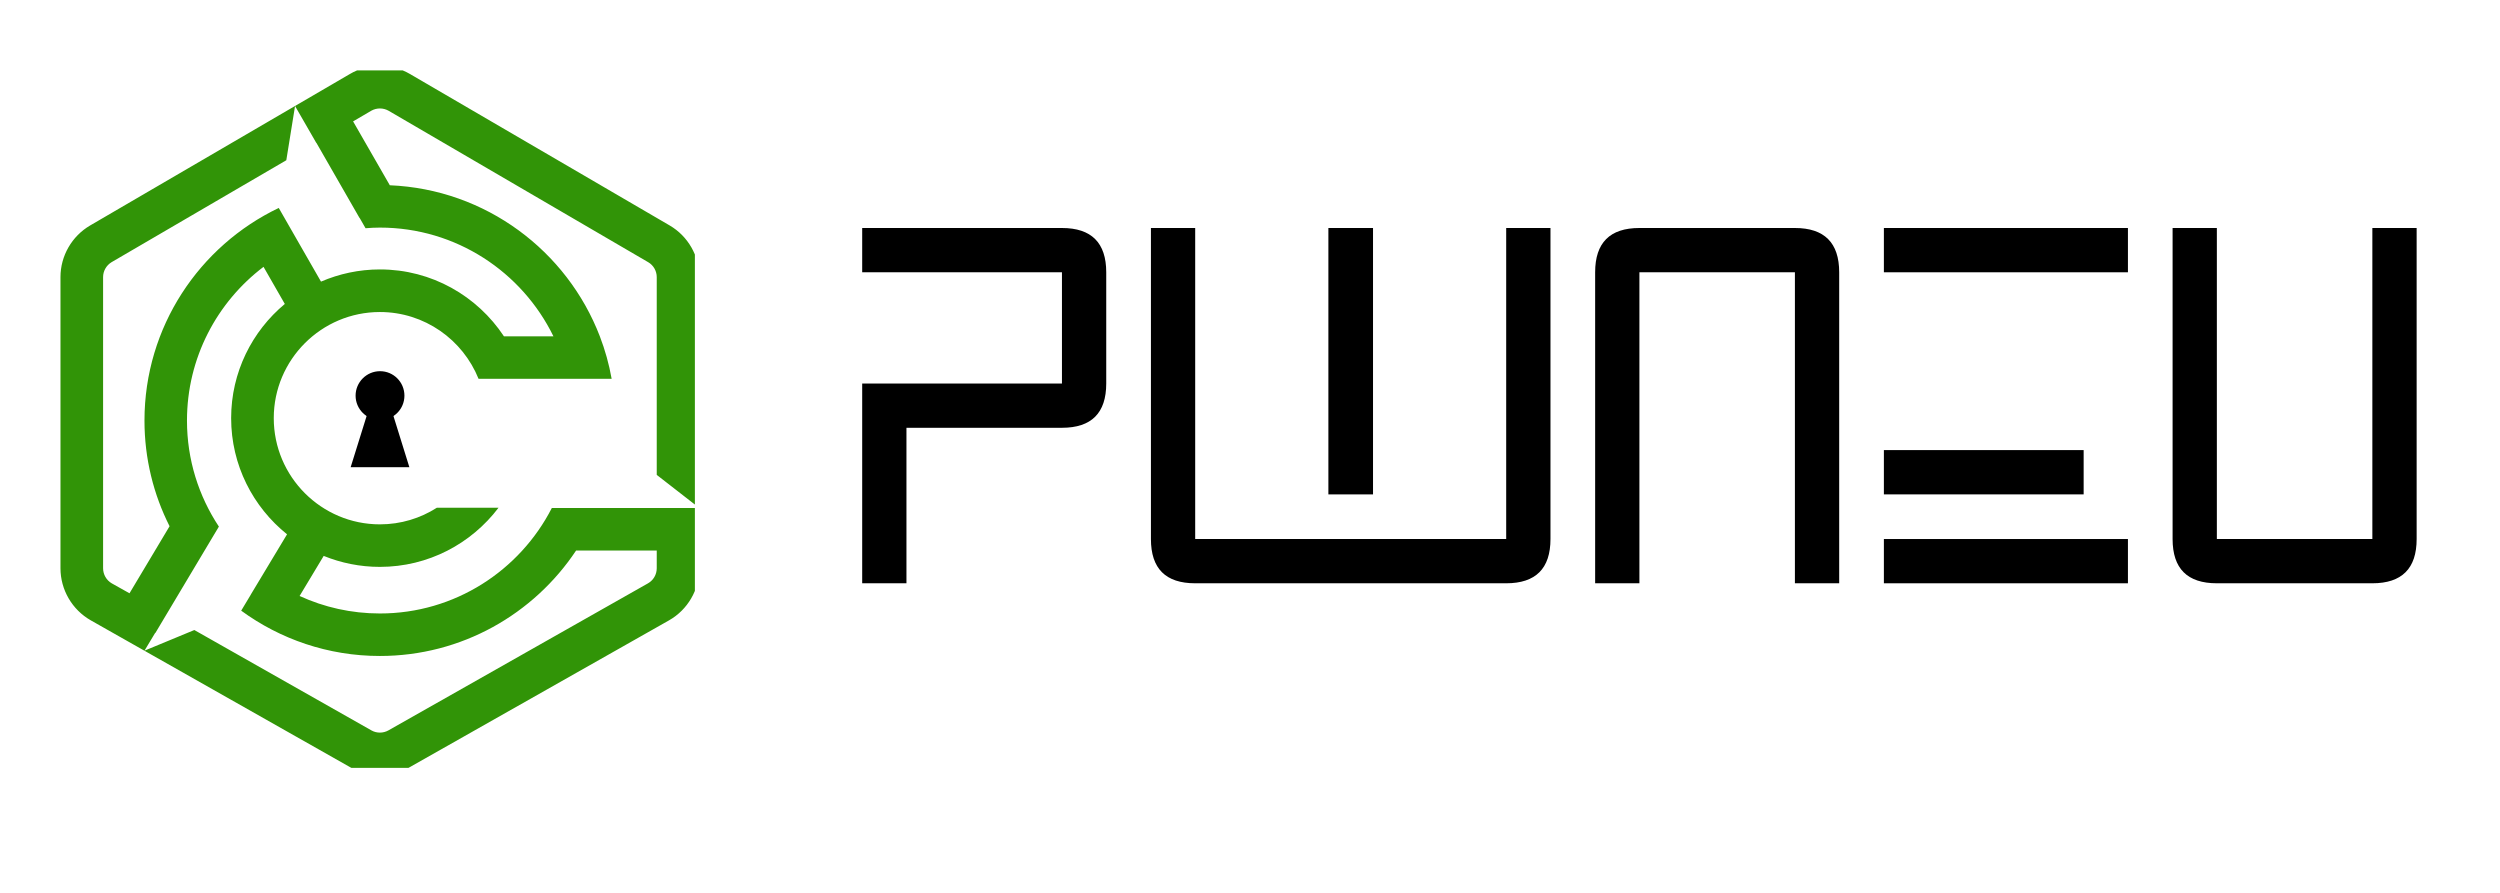 <svg xmlns="http://www.w3.org/2000/svg" xmlns:xlink="http://www.w3.org/1999/xlink" width="140" zoomAndPan="magnify" viewBox="0 0 104.88 37.5" height="50" preserveAspectRatio="xMidYMid meet" version="1.0"><defs><g/><clipPath id="c9daefcd5b"><path d="M 14.668 15.664 L 17.133 15.664 L 17.133 19.629 L 14.668 19.629 Z M 14.668 15.664 " clip-rule="nonzero"/></clipPath><clipPath id="059682af21"><path d="M 15.902 15.664 L 17.133 19.621 L 14.668 19.621 Z M 15.902 15.664 " clip-rule="nonzero"/></clipPath><clipPath id="fc764f9550"><path d="M 2.48 2.957 L 29.125 2.957 L 29.125 32.25 L 2.48 32.25 Z M 2.48 2.957 " clip-rule="nonzero"/></clipPath><clipPath id="0ebef297bb"><path d="M 14.875 15.59 L 16.926 15.59 L 16.926 17.641 L 14.875 17.641 Z M 14.875 15.59 " clip-rule="nonzero"/></clipPath><clipPath id="0ecb4f89b7"><path d="M 15.902 15.59 C 15.336 15.59 14.875 16.051 14.875 16.617 C 14.875 17.184 15.336 17.641 15.902 17.641 C 16.469 17.641 16.926 17.184 16.926 16.617 C 16.926 16.051 16.469 15.59 15.902 15.59 Z M 15.902 15.59 " clip-rule="nonzero"/></clipPath></defs><g fill="#000000" fill-opacity="1"><g transform="translate(35.214, 24.498)"><g><path d="M 9.328 -8.391 L 9.328 -13.062 L 0.938 -13.062 L 0.938 -14.922 L 9.328 -14.922 C 10.566 -14.922 11.188 -14.301 11.188 -13.062 L 11.188 -8.391 C 11.188 -7.148 10.566 -6.531 9.328 -6.531 L 2.797 -6.531 L 2.797 0 L 0.938 0 L 0.938 -8.391 Z M 9.328 -8.391 "/></g></g></g><g fill="#000000" fill-opacity="1"><g transform="translate(47.341, 24.498)"><g><path d="M 2.797 0 C 1.555 0 0.938 -0.617 0.938 -1.859 L 0.938 -14.922 L 2.797 -14.922 L 2.797 -1.859 L 15.859 -1.859 L 15.859 -14.922 L 17.719 -14.922 L 17.719 -1.859 C 17.719 -0.617 17.098 0 15.859 0 Z M 8.391 -3.734 L 8.391 -14.922 L 10.266 -14.922 L 10.266 -3.734 Z M 8.391 -3.734 "/></g></g></g><g fill="#000000" fill-opacity="1"><g transform="translate(65.998, 24.498)"><g><path d="M 0.938 -13.062 C 0.938 -14.301 1.555 -14.922 2.797 -14.922 L 9.328 -14.922 C 10.566 -14.922 11.188 -14.301 11.188 -13.062 L 11.188 0 L 9.328 0 L 9.328 -13.062 L 2.797 -13.062 L 2.797 0 L 0.938 0 Z M 0.938 -13.062 "/></g></g></g><g fill="#000000" fill-opacity="1"><g transform="translate(78.125, 24.498)"><g><path d="M 11.188 -14.922 L 11.188 -13.062 L 0.938 -13.062 L 0.938 -14.922 Z M 0.938 0 L 0.938 -1.859 L 11.188 -1.859 L 11.188 0 Z M 0.938 -3.734 L 0.938 -5.594 L 9.328 -5.594 L 9.328 -3.734 Z M 0.938 -3.734 "/></g></g></g><g fill="#000000" fill-opacity="1"><g transform="translate(90.251, 24.498)"><g><path d="M 2.797 0 C 1.555 0 0.938 -0.617 0.938 -1.859 L 0.938 -14.922 L 2.797 -14.922 L 2.797 -1.859 L 9.328 -1.859 L 9.328 -14.922 L 11.188 -14.922 L 11.188 -1.859 C 11.188 -0.617 10.566 0 9.328 0 Z M 2.797 0 "/></g></g></g><g clip-path="url(#c9daefcd5b)"><g clip-path="url(#059682af21)"><path fill="#000000" d="M 14.668 15.664 L 17.133 15.664 L 17.133 19.621 L 14.668 19.621 Z M 14.668 15.664 " fill-opacity="1" fill-rule="nonzero"/></g></g><g clip-path="url(#fc764f9550)"><path fill="#319407" d="M 28.039 26.055 L 17.133 32.23 C 16.754 32.449 16.324 32.555 15.895 32.555 C 15.469 32.555 15.039 32.449 14.66 32.23 L 3.754 26.055 C 2.969 25.609 2.48 24.77 2.48 23.867 L 2.48 11.637 C 2.48 10.75 2.957 9.918 3.727 9.469 L 14.633 3.109 C 15.41 2.652 16.379 2.652 17.16 3.109 L 28.066 9.469 C 28.836 9.918 29.312 10.75 29.312 11.637 L 29.312 21.336 L 27.523 19.945 L 27.523 11.637 C 27.523 11.383 27.387 11.141 27.164 11.012 L 16.262 4.652 C 16.035 4.523 15.758 4.523 15.531 4.652 L 14.77 5.098 L 16.312 7.781 C 20.34 7.949 23.754 10.535 25.133 14.125 C 25.352 14.695 25.52 15.293 25.629 15.91 L 20.039 15.91 C 19.379 14.27 17.773 13.105 15.895 13.105 C 13.438 13.105 11.438 15.105 11.438 17.562 C 11.438 20.023 13.438 22.023 15.895 22.023 C 16.777 22.023 17.598 21.766 18.289 21.324 L 20.879 21.324 C 19.738 22.832 17.93 23.809 15.895 23.809 C 15.062 23.809 14.266 23.645 13.535 23.348 L 12.523 25.031 C 13.551 25.504 14.695 25.766 15.898 25.766 C 19.043 25.766 21.773 23.961 23.117 21.336 L 29.312 21.336 L 29.312 23.867 C 29.312 24.77 28.824 25.609 28.039 26.055 Z M 21.105 14.125 L 23.184 14.125 C 21.867 11.426 19.098 9.559 15.895 9.559 C 15.695 9.559 15.492 9.57 15.293 9.586 L 15.047 9.156 L 15.043 9.16 L 13.227 5.996 L 13.223 6 L 12.332 4.453 L 11.965 6.73 L 4.625 11.012 C 4.406 11.145 4.27 11.383 4.27 11.637 L 4.27 23.867 C 4.27 24.129 4.41 24.371 4.633 24.5 L 5.379 24.918 L 7.062 22.102 C 6.387 20.766 6.008 19.258 6.008 17.664 C 6.008 13.73 8.316 10.324 11.648 8.734 L 12.539 10.289 L 13.422 11.828 C 14.184 11.5 15.02 11.316 15.898 11.316 C 18.07 11.316 19.988 12.434 21.105 14.125 Z M 24.137 23.121 C 22.363 25.789 19.332 27.551 15.895 27.551 C 13.719 27.551 11.707 26.844 10.07 25.648 L 10.473 24.977 L 10.473 24.973 L 11.996 22.441 C 10.566 21.293 9.648 19.535 9.648 17.562 C 9.648 15.637 10.527 13.91 11.902 12.766 L 11.008 11.207 C 9.055 12.688 7.793 15.031 7.793 17.664 C 7.793 19.309 8.285 20.836 9.133 22.117 L 8.941 22.438 L 6.465 26.586 L 6.457 26.582 L 6.008 27.328 L 8.102 26.461 L 15.539 30.676 C 15.758 30.801 16.031 30.801 16.254 30.676 L 27.156 24.5 C 27.383 24.371 27.523 24.129 27.523 23.867 L 27.523 23.121 Z M 24.137 23.121 " fill-opacity="1" fill-rule="nonzero"/></g><g clip-path="url(#0ebef297bb)"><g clip-path="url(#0ecb4f89b7)"><path fill="#000000" d="M 14.875 15.59 L 16.926 15.59 L 16.926 17.641 L 14.875 17.641 Z M 14.875 15.59 " fill-opacity="1" fill-rule="nonzero"/></g></g></svg>